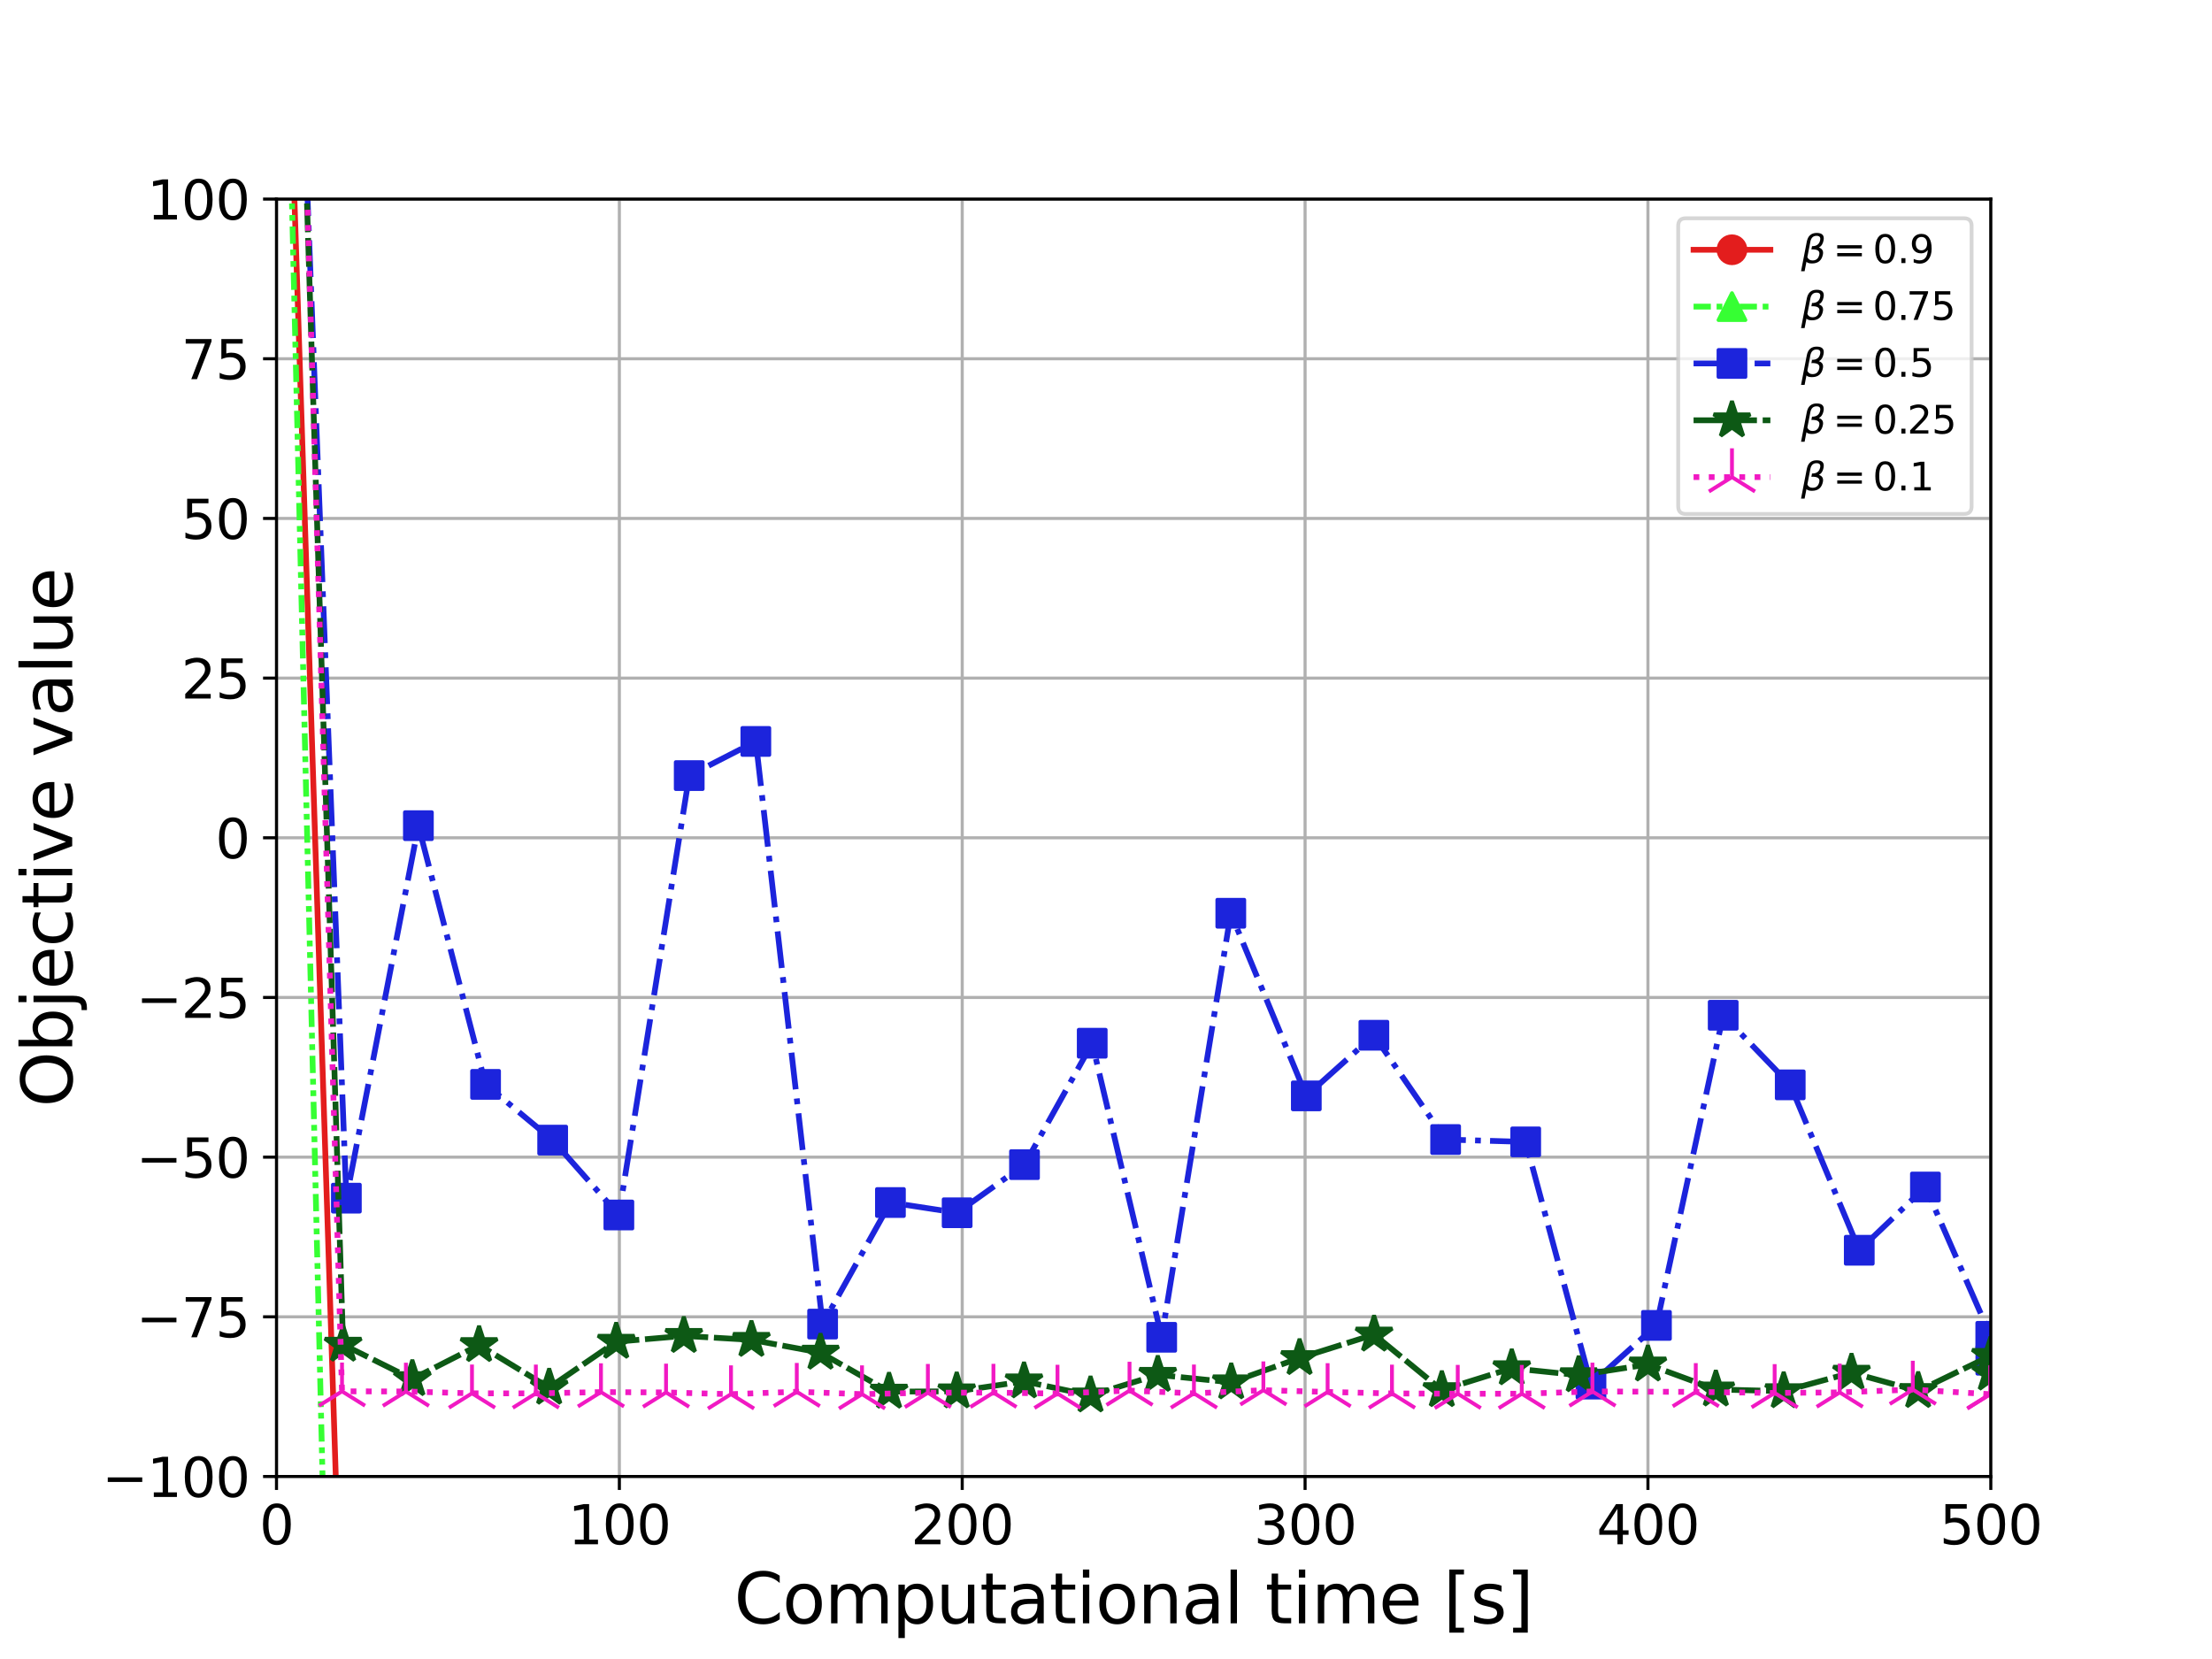 <?xml version="1.0" encoding="utf-8" standalone="no"?>
<!DOCTYPE svg PUBLIC "-//W3C//DTD SVG 1.1//EN"
  "http://www.w3.org/Graphics/SVG/1.1/DTD/svg11.dtd">
<svg xmlns:xlink="http://www.w3.org/1999/xlink" width="576pt" height="432pt" viewBox="0 0 576 432" xmlns="http://www.w3.org/2000/svg" version="1.1">
 <defs>
  <style type="text/css">*{stroke-linejoin: round; stroke-linecap: butt}</style>
 </defs>
 <g id="figure_1">
  <g id="patch_1">
   <path d="M 0 432 
L 576 432 
L 576 0 
L 0 0 
z
" style="fill: #ffffff"/>
  </g>
  <g id="axes_1">
   <g id="patch_2">
    <path d="M 72 384.48 
L 518.4 384.48 
L 518.4 51.84 
L 72 51.84 
z
" style="fill: #ffffff"/>
   </g>
   <g id="matplotlib.axis_1">
    <g id="xtick_1">
     <g id="line2d_1">
      <path d="M 72 384.48 
L 72 51.84 
" clip-path="url(#p72c364696b)" style="fill: none; stroke: #b0b0b0; stroke-width: 0.8; stroke-linecap: square"/>
     </g>
     <g id="line2d_2">
      <defs>
       <path id="m8494fc7101" d="M 0 0 
L 0 3.5 
" style="stroke: #000000; stroke-width: 0.8"/>
      </defs>
      <g>
       <use xlink:href="#m8494fc7101" x="72" y="384.48" style="stroke: #000000; stroke-width: 0.8"/>
      </g>
     </g>
     <g id="text_1">
      <!-- 0 -->
      <g transform="translate(67.546 402.118) scale(0.14 -0.14)">
       <defs>
        <path id="DejaVuSans-30" d="M 2034 4250 
Q 1547 4250 1301 3770 
Q 1056 3291 1056 2328 
Q 1056 1369 1301 889 
Q 1547 409 2034 409 
Q 2525 409 2770 889 
Q 3016 1369 3016 2328 
Q 3016 3291 2770 3770 
Q 2525 4250 2034 4250 
z
M 2034 4750 
Q 2819 4750 3233 4129 
Q 3647 3509 3647 2328 
Q 3647 1150 3233 529 
Q 2819 -91 2034 -91 
Q 1250 -91 836 529 
Q 422 1150 422 2328 
Q 422 3509 836 4129 
Q 1250 4750 2034 4750 
z
" transform="scale(0.016)"/>
       </defs>
       <use xlink:href="#DejaVuSans-30"/>
      </g>
     </g>
    </g>
    <g id="xtick_2">
     <g id="line2d_3">
      <path d="M 161.28 384.48 
L 161.28 51.84 
" clip-path="url(#p72c364696b)" style="fill: none; stroke: #b0b0b0; stroke-width: 0.8; stroke-linecap: square"/>
     </g>
     <g id="line2d_4">
      <g>
       <use xlink:href="#m8494fc7101" x="161.28" y="384.48" style="stroke: #000000; stroke-width: 0.8"/>
      </g>
     </g>
     <g id="text_2">
      <!-- 100 -->
      <g transform="translate(147.919 402.118) scale(0.14 -0.14)">
       <defs>
        <path id="DejaVuSans-31" d="M 794 531 
L 1825 531 
L 1825 4091 
L 703 3866 
L 703 4441 
L 1819 4666 
L 2450 4666 
L 2450 531 
L 3481 531 
L 3481 0 
L 794 0 
L 794 531 
z
" transform="scale(0.016)"/>
       </defs>
       <use xlink:href="#DejaVuSans-31"/>
       <use xlink:href="#DejaVuSans-30" x="63.623"/>
       <use xlink:href="#DejaVuSans-30" x="127.246"/>
      </g>
     </g>
    </g>
    <g id="xtick_3">
     <g id="line2d_5">
      <path d="M 250.56 384.48 
L 250.56 51.84 
" clip-path="url(#p72c364696b)" style="fill: none; stroke: #b0b0b0; stroke-width: 0.8; stroke-linecap: square"/>
     </g>
     <g id="line2d_6">
      <g>
       <use xlink:href="#m8494fc7101" x="250.56" y="384.48" style="stroke: #000000; stroke-width: 0.8"/>
      </g>
     </g>
     <g id="text_3">
      <!-- 200 -->
      <g transform="translate(237.199 402.118) scale(0.14 -0.14)">
       <defs>
        <path id="DejaVuSans-32" d="M 1228 531 
L 3431 531 
L 3431 0 
L 469 0 
L 469 531 
Q 828 903 1448 1529 
Q 2069 2156 2228 2338 
Q 2531 2678 2651 2914 
Q 2772 3150 2772 3378 
Q 2772 3750 2511 3984 
Q 2250 4219 1831 4219 
Q 1534 4219 1204 4116 
Q 875 4013 500 3803 
L 500 4441 
Q 881 4594 1212 4672 
Q 1544 4750 1819 4750 
Q 2544 4750 2975 4387 
Q 3406 4025 3406 3419 
Q 3406 3131 3298 2873 
Q 3191 2616 2906 2266 
Q 2828 2175 2409 1742 
Q 1991 1309 1228 531 
z
" transform="scale(0.016)"/>
       </defs>
       <use xlink:href="#DejaVuSans-32"/>
       <use xlink:href="#DejaVuSans-30" x="63.623"/>
       <use xlink:href="#DejaVuSans-30" x="127.246"/>
      </g>
     </g>
    </g>
    <g id="xtick_4">
     <g id="line2d_7">
      <path d="M 339.84 384.48 
L 339.84 51.84 
" clip-path="url(#p72c364696b)" style="fill: none; stroke: #b0b0b0; stroke-width: 0.8; stroke-linecap: square"/>
     </g>
     <g id="line2d_8">
      <g>
       <use xlink:href="#m8494fc7101" x="339.84" y="384.48" style="stroke: #000000; stroke-width: 0.8"/>
      </g>
     </g>
     <g id="text_4">
      <!-- 300 -->
      <g transform="translate(326.479 402.118) scale(0.14 -0.14)">
       <defs>
        <path id="DejaVuSans-33" d="M 2597 2516 
Q 3050 2419 3304 2112 
Q 3559 1806 3559 1356 
Q 3559 666 3084 287 
Q 2609 -91 1734 -91 
Q 1441 -91 1130 -33 
Q 819 25 488 141 
L 488 750 
Q 750 597 1062 519 
Q 1375 441 1716 441 
Q 2309 441 2620 675 
Q 2931 909 2931 1356 
Q 2931 1769 2642 2001 
Q 2353 2234 1838 2234 
L 1294 2234 
L 1294 2753 
L 1863 2753 
Q 2328 2753 2575 2939 
Q 2822 3125 2822 3475 
Q 2822 3834 2567 4026 
Q 2313 4219 1838 4219 
Q 1578 4219 1281 4162 
Q 984 4106 628 3988 
L 628 4550 
Q 988 4650 1302 4700 
Q 1616 4750 1894 4750 
Q 2613 4750 3031 4423 
Q 3450 4097 3450 3541 
Q 3450 3153 3228 2886 
Q 3006 2619 2597 2516 
z
" transform="scale(0.016)"/>
       </defs>
       <use xlink:href="#DejaVuSans-33"/>
       <use xlink:href="#DejaVuSans-30" x="63.623"/>
       <use xlink:href="#DejaVuSans-30" x="127.246"/>
      </g>
     </g>
    </g>
    <g id="xtick_5">
     <g id="line2d_9">
      <path d="M 429.12 384.48 
L 429.12 51.84 
" clip-path="url(#p72c364696b)" style="fill: none; stroke: #b0b0b0; stroke-width: 0.8; stroke-linecap: square"/>
     </g>
     <g id="line2d_10">
      <g>
       <use xlink:href="#m8494fc7101" x="429.12" y="384.48" style="stroke: #000000; stroke-width: 0.8"/>
      </g>
     </g>
     <g id="text_5">
      <!-- 400 -->
      <g transform="translate(415.759 402.118) scale(0.14 -0.14)">
       <defs>
        <path id="DejaVuSans-34" d="M 2419 4116 
L 825 1625 
L 2419 1625 
L 2419 4116 
z
M 2253 4666 
L 3047 4666 
L 3047 1625 
L 3713 1625 
L 3713 1100 
L 3047 1100 
L 3047 0 
L 2419 0 
L 2419 1100 
L 313 1100 
L 313 1709 
L 2253 4666 
z
" transform="scale(0.016)"/>
       </defs>
       <use xlink:href="#DejaVuSans-34"/>
       <use xlink:href="#DejaVuSans-30" x="63.623"/>
       <use xlink:href="#DejaVuSans-30" x="127.246"/>
      </g>
     </g>
    </g>
    <g id="xtick_6">
     <g id="line2d_11">
      <path d="M 518.4 384.48 
L 518.4 51.84 
" clip-path="url(#p72c364696b)" style="fill: none; stroke: #b0b0b0; stroke-width: 0.8; stroke-linecap: square"/>
     </g>
     <g id="line2d_12">
      <g>
       <use xlink:href="#m8494fc7101" x="518.4" y="384.48" style="stroke: #000000; stroke-width: 0.8"/>
      </g>
     </g>
     <g id="text_6">
      <!-- 500 -->
      <g transform="translate(505.039 402.118) scale(0.14 -0.14)">
       <defs>
        <path id="DejaVuSans-35" d="M 691 4666 
L 3169 4666 
L 3169 4134 
L 1269 4134 
L 1269 2991 
Q 1406 3038 1543 3061 
Q 1681 3084 1819 3084 
Q 2600 3084 3056 2656 
Q 3513 2228 3513 1497 
Q 3513 744 3044 326 
Q 2575 -91 1722 -91 
Q 1428 -91 1123 -41 
Q 819 9 494 109 
L 494 744 
Q 775 591 1075 516 
Q 1375 441 1709 441 
Q 2250 441 2565 725 
Q 2881 1009 2881 1497 
Q 2881 1984 2565 2268 
Q 2250 2553 1709 2553 
Q 1456 2553 1204 2497 
Q 953 2441 691 2322 
L 691 4666 
z
" transform="scale(0.016)"/>
       </defs>
       <use xlink:href="#DejaVuSans-35"/>
       <use xlink:href="#DejaVuSans-30" x="63.623"/>
       <use xlink:href="#DejaVuSans-30" x="127.246"/>
      </g>
     </g>
    </g>
    <g id="text_7">
     <!-- Computational time [s] -->
     <g transform="translate(191.161 422.707) scale(0.18 -0.18)">
      <defs>
       <path id="DejaVuSans-43" d="M 4122 4306 
L 4122 3641 
Q 3803 3938 3442 4084 
Q 3081 4231 2675 4231 
Q 1875 4231 1450 3742 
Q 1025 3253 1025 2328 
Q 1025 1406 1450 917 
Q 1875 428 2675 428 
Q 3081 428 3442 575 
Q 3803 722 4122 1019 
L 4122 359 
Q 3791 134 3420 21 
Q 3050 -91 2638 -91 
Q 1578 -91 968 557 
Q 359 1206 359 2328 
Q 359 3453 968 4101 
Q 1578 4750 2638 4750 
Q 3056 4750 3426 4639 
Q 3797 4528 4122 4306 
z
" transform="scale(0.016)"/>
       <path id="DejaVuSans-6f" d="M 1959 3097 
Q 1497 3097 1228 2736 
Q 959 2375 959 1747 
Q 959 1119 1226 758 
Q 1494 397 1959 397 
Q 2419 397 2687 759 
Q 2956 1122 2956 1747 
Q 2956 2369 2687 2733 
Q 2419 3097 1959 3097 
z
M 1959 3584 
Q 2709 3584 3137 3096 
Q 3566 2609 3566 1747 
Q 3566 888 3137 398 
Q 2709 -91 1959 -91 
Q 1206 -91 779 398 
Q 353 888 353 1747 
Q 353 2609 779 3096 
Q 1206 3584 1959 3584 
z
" transform="scale(0.016)"/>
       <path id="DejaVuSans-6d" d="M 3328 2828 
Q 3544 3216 3844 3400 
Q 4144 3584 4550 3584 
Q 5097 3584 5394 3201 
Q 5691 2819 5691 2113 
L 5691 0 
L 5113 0 
L 5113 2094 
Q 5113 2597 4934 2840 
Q 4756 3084 4391 3084 
Q 3944 3084 3684 2787 
Q 3425 2491 3425 1978 
L 3425 0 
L 2847 0 
L 2847 2094 
Q 2847 2600 2669 2842 
Q 2491 3084 2119 3084 
Q 1678 3084 1418 2786 
Q 1159 2488 1159 1978 
L 1159 0 
L 581 0 
L 581 3500 
L 1159 3500 
L 1159 2956 
Q 1356 3278 1631 3431 
Q 1906 3584 2284 3584 
Q 2666 3584 2933 3390 
Q 3200 3197 3328 2828 
z
" transform="scale(0.016)"/>
       <path id="DejaVuSans-70" d="M 1159 525 
L 1159 -1331 
L 581 -1331 
L 581 3500 
L 1159 3500 
L 1159 2969 
Q 1341 3281 1617 3432 
Q 1894 3584 2278 3584 
Q 2916 3584 3314 3078 
Q 3713 2572 3713 1747 
Q 3713 922 3314 415 
Q 2916 -91 2278 -91 
Q 1894 -91 1617 61 
Q 1341 213 1159 525 
z
M 3116 1747 
Q 3116 2381 2855 2742 
Q 2594 3103 2138 3103 
Q 1681 3103 1420 2742 
Q 1159 2381 1159 1747 
Q 1159 1113 1420 752 
Q 1681 391 2138 391 
Q 2594 391 2855 752 
Q 3116 1113 3116 1747 
z
" transform="scale(0.016)"/>
       <path id="DejaVuSans-75" d="M 544 1381 
L 544 3500 
L 1119 3500 
L 1119 1403 
Q 1119 906 1312 657 
Q 1506 409 1894 409 
Q 2359 409 2629 706 
Q 2900 1003 2900 1516 
L 2900 3500 
L 3475 3500 
L 3475 0 
L 2900 0 
L 2900 538 
Q 2691 219 2414 64 
Q 2138 -91 1772 -91 
Q 1169 -91 856 284 
Q 544 659 544 1381 
z
M 1991 3584 
L 1991 3584 
z
" transform="scale(0.016)"/>
       <path id="DejaVuSans-74" d="M 1172 4494 
L 1172 3500 
L 2356 3500 
L 2356 3053 
L 1172 3053 
L 1172 1153 
Q 1172 725 1289 603 
Q 1406 481 1766 481 
L 2356 481 
L 2356 0 
L 1766 0 
Q 1100 0 847 248 
Q 594 497 594 1153 
L 594 3053 
L 172 3053 
L 172 3500 
L 594 3500 
L 594 4494 
L 1172 4494 
z
" transform="scale(0.016)"/>
       <path id="DejaVuSans-61" d="M 2194 1759 
Q 1497 1759 1228 1600 
Q 959 1441 959 1056 
Q 959 750 1161 570 
Q 1363 391 1709 391 
Q 2188 391 2477 730 
Q 2766 1069 2766 1631 
L 2766 1759 
L 2194 1759 
z
M 3341 1997 
L 3341 0 
L 2766 0 
L 2766 531 
Q 2569 213 2275 61 
Q 1981 -91 1556 -91 
Q 1019 -91 701 211 
Q 384 513 384 1019 
Q 384 1609 779 1909 
Q 1175 2209 1959 2209 
L 2766 2209 
L 2766 2266 
Q 2766 2663 2505 2880 
Q 2244 3097 1772 3097 
Q 1472 3097 1187 3025 
Q 903 2953 641 2809 
L 641 3341 
Q 956 3463 1253 3523 
Q 1550 3584 1831 3584 
Q 2591 3584 2966 3190 
Q 3341 2797 3341 1997 
z
" transform="scale(0.016)"/>
       <path id="DejaVuSans-69" d="M 603 3500 
L 1178 3500 
L 1178 0 
L 603 0 
L 603 3500 
z
M 603 4863 
L 1178 4863 
L 1178 4134 
L 603 4134 
L 603 4863 
z
" transform="scale(0.016)"/>
       <path id="DejaVuSans-6e" d="M 3513 2113 
L 3513 0 
L 2938 0 
L 2938 2094 
Q 2938 2591 2744 2837 
Q 2550 3084 2163 3084 
Q 1697 3084 1428 2787 
Q 1159 2491 1159 1978 
L 1159 0 
L 581 0 
L 581 3500 
L 1159 3500 
L 1159 2956 
Q 1366 3272 1645 3428 
Q 1925 3584 2291 3584 
Q 2894 3584 3203 3211 
Q 3513 2838 3513 2113 
z
" transform="scale(0.016)"/>
       <path id="DejaVuSans-6c" d="M 603 4863 
L 1178 4863 
L 1178 0 
L 603 0 
L 603 4863 
z
" transform="scale(0.016)"/>
       <path id="DejaVuSans-20" transform="scale(0.016)"/>
       <path id="DejaVuSans-65" d="M 3597 1894 
L 3597 1613 
L 953 1613 
Q 991 1019 1311 708 
Q 1631 397 2203 397 
Q 2534 397 2845 478 
Q 3156 559 3463 722 
L 3463 178 
Q 3153 47 2828 -22 
Q 2503 -91 2169 -91 
Q 1331 -91 842 396 
Q 353 884 353 1716 
Q 353 2575 817 3079 
Q 1281 3584 2069 3584 
Q 2775 3584 3186 3129 
Q 3597 2675 3597 1894 
z
M 3022 2063 
Q 3016 2534 2758 2815 
Q 2500 3097 2075 3097 
Q 1594 3097 1305 2825 
Q 1016 2553 972 2059 
L 3022 2063 
z
" transform="scale(0.016)"/>
       <path id="DejaVuSans-5b" d="M 550 4863 
L 1875 4863 
L 1875 4416 
L 1125 4416 
L 1125 -397 
L 1875 -397 
L 1875 -844 
L 550 -844 
L 550 4863 
z
" transform="scale(0.016)"/>
       <path id="DejaVuSans-73" d="M 2834 3397 
L 2834 2853 
Q 2591 2978 2328 3040 
Q 2066 3103 1784 3103 
Q 1356 3103 1142 2972 
Q 928 2841 928 2578 
Q 928 2378 1081 2264 
Q 1234 2150 1697 2047 
L 1894 2003 
Q 2506 1872 2764 1633 
Q 3022 1394 3022 966 
Q 3022 478 2636 193 
Q 2250 -91 1575 -91 
Q 1294 -91 989 -36 
Q 684 19 347 128 
L 347 722 
Q 666 556 975 473 
Q 1284 391 1588 391 
Q 1994 391 2212 530 
Q 2431 669 2431 922 
Q 2431 1156 2273 1281 
Q 2116 1406 1581 1522 
L 1381 1569 
Q 847 1681 609 1914 
Q 372 2147 372 2553 
Q 372 3047 722 3315 
Q 1072 3584 1716 3584 
Q 2034 3584 2315 3537 
Q 2597 3491 2834 3397 
z
" transform="scale(0.016)"/>
       <path id="DejaVuSans-5d" d="M 1947 4863 
L 1947 -844 
L 622 -844 
L 622 -397 
L 1369 -397 
L 1369 4416 
L 622 4416 
L 622 4863 
L 1947 4863 
z
" transform="scale(0.016)"/>
      </defs>
      <use xlink:href="#DejaVuSans-43"/>
      <use xlink:href="#DejaVuSans-6f" x="69.824"/>
      <use xlink:href="#DejaVuSans-6d" x="131.006"/>
      <use xlink:href="#DejaVuSans-70" x="228.418"/>
      <use xlink:href="#DejaVuSans-75" x="291.895"/>
      <use xlink:href="#DejaVuSans-74" x="355.273"/>
      <use xlink:href="#DejaVuSans-61" x="394.482"/>
      <use xlink:href="#DejaVuSans-74" x="455.762"/>
      <use xlink:href="#DejaVuSans-69" x="494.971"/>
      <use xlink:href="#DejaVuSans-6f" x="522.754"/>
      <use xlink:href="#DejaVuSans-6e" x="583.936"/>
      <use xlink:href="#DejaVuSans-61" x="647.314"/>
      <use xlink:href="#DejaVuSans-6c" x="708.594"/>
      <use xlink:href="#DejaVuSans-20" x="736.377"/>
      <use xlink:href="#DejaVuSans-74" x="768.164"/>
      <use xlink:href="#DejaVuSans-69" x="807.373"/>
      <use xlink:href="#DejaVuSans-6d" x="835.156"/>
      <use xlink:href="#DejaVuSans-65" x="932.568"/>
      <use xlink:href="#DejaVuSans-20" x="994.092"/>
      <use xlink:href="#DejaVuSans-5b" x="1025.879"/>
      <use xlink:href="#DejaVuSans-73" x="1064.893"/>
      <use xlink:href="#DejaVuSans-5d" x="1116.992"/>
     </g>
    </g>
   </g>
   <g id="matplotlib.axis_2">
    <g id="ytick_1">
     <g id="line2d_13">
      <path d="M 72 384.48 
L 518.4 384.48 
" clip-path="url(#p72c364696b)" style="fill: none; stroke: #b0b0b0; stroke-width: 0.8; stroke-linecap: square"/>
     </g>
     <g id="line2d_14">
      <defs>
       <path id="m2f31466e9c" d="M 0 0 
L -3.5 0 
" style="stroke: #000000; stroke-width: 0.8"/>
      </defs>
      <g>
       <use xlink:href="#m2f31466e9c" x="72" y="384.48" style="stroke: #000000; stroke-width: 0.8"/>
      </g>
     </g>
     <g id="text_8">
      <!-- −100 -->
      <g transform="translate(26.546 389.799) scale(0.14 -0.14)">
       <defs>
        <path id="DejaVuSans-2212" d="M 678 2272 
L 4684 2272 
L 4684 1741 
L 678 1741 
L 678 2272 
z
" transform="scale(0.016)"/>
       </defs>
       <use xlink:href="#DejaVuSans-2212"/>
       <use xlink:href="#DejaVuSans-31" x="83.789"/>
       <use xlink:href="#DejaVuSans-30" x="147.412"/>
       <use xlink:href="#DejaVuSans-30" x="211.035"/>
      </g>
     </g>
    </g>
    <g id="ytick_2">
     <g id="line2d_15">
      <path d="M 72 342.9 
L 518.4 342.9 
" clip-path="url(#p72c364696b)" style="fill: none; stroke: #b0b0b0; stroke-width: 0.8; stroke-linecap: square"/>
     </g>
     <g id="line2d_16">
      <g>
       <use xlink:href="#m2f31466e9c" x="72" y="342.9" style="stroke: #000000; stroke-width: 0.8"/>
      </g>
     </g>
     <g id="text_9">
      <!-- −75 -->
      <g transform="translate(35.453 348.219) scale(0.14 -0.14)">
       <defs>
        <path id="DejaVuSans-37" d="M 525 4666 
L 3525 4666 
L 3525 4397 
L 1831 0 
L 1172 0 
L 2766 4134 
L 525 4134 
L 525 4666 
z
" transform="scale(0.016)"/>
       </defs>
       <use xlink:href="#DejaVuSans-2212"/>
       <use xlink:href="#DejaVuSans-37" x="83.789"/>
       <use xlink:href="#DejaVuSans-35" x="147.412"/>
      </g>
     </g>
    </g>
    <g id="ytick_3">
     <g id="line2d_17">
      <path d="M 72 301.32 
L 518.4 301.32 
" clip-path="url(#p72c364696b)" style="fill: none; stroke: #b0b0b0; stroke-width: 0.8; stroke-linecap: square"/>
     </g>
     <g id="line2d_18">
      <g>
       <use xlink:href="#m2f31466e9c" x="72" y="301.32" style="stroke: #000000; stroke-width: 0.8"/>
      </g>
     </g>
     <g id="text_10">
      <!-- −50 -->
      <g transform="translate(35.453 306.639) scale(0.14 -0.14)">
       <use xlink:href="#DejaVuSans-2212"/>
       <use xlink:href="#DejaVuSans-35" x="83.789"/>
       <use xlink:href="#DejaVuSans-30" x="147.412"/>
      </g>
     </g>
    </g>
    <g id="ytick_4">
     <g id="line2d_19">
      <path d="M 72 259.74 
L 518.4 259.74 
" clip-path="url(#p72c364696b)" style="fill: none; stroke: #b0b0b0; stroke-width: 0.8; stroke-linecap: square"/>
     </g>
     <g id="line2d_20">
      <g>
       <use xlink:href="#m2f31466e9c" x="72" y="259.74" style="stroke: #000000; stroke-width: 0.8"/>
      </g>
     </g>
     <g id="text_11">
      <!-- −25 -->
      <g transform="translate(35.453 265.059) scale(0.14 -0.14)">
       <use xlink:href="#DejaVuSans-2212"/>
       <use xlink:href="#DejaVuSans-32" x="83.789"/>
       <use xlink:href="#DejaVuSans-35" x="147.412"/>
      </g>
     </g>
    </g>
    <g id="ytick_5">
     <g id="line2d_21">
      <path d="M 72 218.16 
L 518.4 218.16 
" clip-path="url(#p72c364696b)" style="fill: none; stroke: #b0b0b0; stroke-width: 0.8; stroke-linecap: square"/>
     </g>
     <g id="line2d_22">
      <g>
       <use xlink:href="#m2f31466e9c" x="72" y="218.16" style="stroke: #000000; stroke-width: 0.8"/>
      </g>
     </g>
     <g id="text_12">
      <!-- 0 -->
      <g transform="translate(56.093 223.479) scale(0.14 -0.14)">
       <use xlink:href="#DejaVuSans-30"/>
      </g>
     </g>
    </g>
    <g id="ytick_6">
     <g id="line2d_23">
      <path d="M 72 176.58 
L 518.4 176.58 
" clip-path="url(#p72c364696b)" style="fill: none; stroke: #b0b0b0; stroke-width: 0.8; stroke-linecap: square"/>
     </g>
     <g id="line2d_24">
      <g>
       <use xlink:href="#m2f31466e9c" x="72" y="176.58" style="stroke: #000000; stroke-width: 0.8"/>
      </g>
     </g>
     <g id="text_13">
      <!-- 25 -->
      <g transform="translate(47.185 181.899) scale(0.14 -0.14)">
       <use xlink:href="#DejaVuSans-32"/>
       <use xlink:href="#DejaVuSans-35" x="63.623"/>
      </g>
     </g>
    </g>
    <g id="ytick_7">
     <g id="line2d_25">
      <path d="M 72 135 
L 518.4 135 
" clip-path="url(#p72c364696b)" style="fill: none; stroke: #b0b0b0; stroke-width: 0.8; stroke-linecap: square"/>
     </g>
     <g id="line2d_26">
      <g>
       <use xlink:href="#m2f31466e9c" x="72" y="135" style="stroke: #000000; stroke-width: 0.8"/>
      </g>
     </g>
     <g id="text_14">
      <!-- 50 -->
      <g transform="translate(47.185 140.319) scale(0.14 -0.14)">
       <use xlink:href="#DejaVuSans-35"/>
       <use xlink:href="#DejaVuSans-30" x="63.623"/>
      </g>
     </g>
    </g>
    <g id="ytick_8">
     <g id="line2d_27">
      <path d="M 72 93.42 
L 518.4 93.42 
" clip-path="url(#p72c364696b)" style="fill: none; stroke: #b0b0b0; stroke-width: 0.8; stroke-linecap: square"/>
     </g>
     <g id="line2d_28">
      <g>
       <use xlink:href="#m2f31466e9c" x="72" y="93.42" style="stroke: #000000; stroke-width: 0.8"/>
      </g>
     </g>
     <g id="text_15">
      <!-- 75 -->
      <g transform="translate(47.185 98.739) scale(0.14 -0.14)">
       <use xlink:href="#DejaVuSans-37"/>
       <use xlink:href="#DejaVuSans-35" x="63.623"/>
      </g>
     </g>
    </g>
    <g id="ytick_9">
     <g id="line2d_29">
      <path d="M 72 51.84 
L 518.4 51.84 
" clip-path="url(#p72c364696b)" style="fill: none; stroke: #b0b0b0; stroke-width: 0.8; stroke-linecap: square"/>
     </g>
     <g id="line2d_30">
      <g>
       <use xlink:href="#m2f31466e9c" x="72" y="51.84" style="stroke: #000000; stroke-width: 0.8"/>
      </g>
     </g>
     <g id="text_16">
      <!-- 100 -->
      <g transform="translate(38.278 57.159) scale(0.14 -0.14)">
       <use xlink:href="#DejaVuSans-31"/>
       <use xlink:href="#DejaVuSans-30" x="63.623"/>
       <use xlink:href="#DejaVuSans-30" x="127.246"/>
      </g>
     </g>
    </g>
    <g id="text_17">
     <!-- Objective value -->
     <g transform="translate(18.802 288.283) rotate(-90) scale(0.18 -0.18)">
      <defs>
       <path id="DejaVuSans-4f" d="M 2522 4238 
Q 1834 4238 1429 3725 
Q 1025 3213 1025 2328 
Q 1025 1447 1429 934 
Q 1834 422 2522 422 
Q 3209 422 3611 934 
Q 4013 1447 4013 2328 
Q 4013 3213 3611 3725 
Q 3209 4238 2522 4238 
z
M 2522 4750 
Q 3503 4750 4090 4092 
Q 4678 3434 4678 2328 
Q 4678 1225 4090 567 
Q 3503 -91 2522 -91 
Q 1538 -91 948 565 
Q 359 1222 359 2328 
Q 359 3434 948 4092 
Q 1538 4750 2522 4750 
z
" transform="scale(0.016)"/>
       <path id="DejaVuSans-62" d="M 3116 1747 
Q 3116 2381 2855 2742 
Q 2594 3103 2138 3103 
Q 1681 3103 1420 2742 
Q 1159 2381 1159 1747 
Q 1159 1113 1420 752 
Q 1681 391 2138 391 
Q 2594 391 2855 752 
Q 3116 1113 3116 1747 
z
M 1159 2969 
Q 1341 3281 1617 3432 
Q 1894 3584 2278 3584 
Q 2916 3584 3314 3078 
Q 3713 2572 3713 1747 
Q 3713 922 3314 415 
Q 2916 -91 2278 -91 
Q 1894 -91 1617 61 
Q 1341 213 1159 525 
L 1159 0 
L 581 0 
L 581 4863 
L 1159 4863 
L 1159 2969 
z
" transform="scale(0.016)"/>
       <path id="DejaVuSans-6a" d="M 603 3500 
L 1178 3500 
L 1178 -63 
Q 1178 -731 923 -1031 
Q 669 -1331 103 -1331 
L -116 -1331 
L -116 -844 
L 38 -844 
Q 366 -844 484 -692 
Q 603 -541 603 -63 
L 603 3500 
z
M 603 4863 
L 1178 4863 
L 1178 4134 
L 603 4134 
L 603 4863 
z
" transform="scale(0.016)"/>
       <path id="DejaVuSans-63" d="M 3122 3366 
L 3122 2828 
Q 2878 2963 2633 3030 
Q 2388 3097 2138 3097 
Q 1578 3097 1268 2742 
Q 959 2388 959 1747 
Q 959 1106 1268 751 
Q 1578 397 2138 397 
Q 2388 397 2633 464 
Q 2878 531 3122 666 
L 3122 134 
Q 2881 22 2623 -34 
Q 2366 -91 2075 -91 
Q 1284 -91 818 406 
Q 353 903 353 1747 
Q 353 2603 823 3093 
Q 1294 3584 2113 3584 
Q 2378 3584 2631 3529 
Q 2884 3475 3122 3366 
z
" transform="scale(0.016)"/>
       <path id="DejaVuSans-76" d="M 191 3500 
L 800 3500 
L 1894 563 
L 2988 3500 
L 3597 3500 
L 2284 0 
L 1503 0 
L 191 3500 
z
" transform="scale(0.016)"/>
      </defs>
      <use xlink:href="#DejaVuSans-4f"/>
      <use xlink:href="#DejaVuSans-62" x="78.711"/>
      <use xlink:href="#DejaVuSans-6a" x="142.188"/>
      <use xlink:href="#DejaVuSans-65" x="169.971"/>
      <use xlink:href="#DejaVuSans-63" x="231.494"/>
      <use xlink:href="#DejaVuSans-74" x="286.475"/>
      <use xlink:href="#DejaVuSans-69" x="325.684"/>
      <use xlink:href="#DejaVuSans-76" x="353.467"/>
      <use xlink:href="#DejaVuSans-65" x="412.646"/>
      <use xlink:href="#DejaVuSans-20" x="474.17"/>
      <use xlink:href="#DejaVuSans-76" x="505.957"/>
      <use xlink:href="#DejaVuSans-61" x="565.137"/>
      <use xlink:href="#DejaVuSans-6c" x="626.416"/>
      <use xlink:href="#DejaVuSans-75" x="654.199"/>
      <use xlink:href="#DejaVuSans-65" x="717.578"/>
     </g>
    </g>
   </g>
   <g id="line2d_31">
    <path d="M 74.957 -1 
L 89.009 433 
" clip-path="url(#p72c364696b)" style="fill: none; stroke: #e31d1d; stroke-width: 1.5; stroke-linecap: square"/>
    <defs>
     <path id="mdf4db8661f" d="M 0 3.5 
C 0.928 3.5 1.819 3.131 2.475 2.475 
C 3.131 1.819 3.5 0.928 3.5 0 
C 3.5 -0.928 3.131 -1.819 2.475 -2.475 
C 1.819 -3.131 0.928 -3.5 0 -3.5 
C -0.928 -3.5 -1.819 -3.131 -2.475 -2.475 
C -3.131 -1.819 -3.5 -0.928 -3.5 0 
C -3.5 0.928 -3.131 1.819 -2.475 2.475 
C -1.819 3.131 -0.928 3.5 0 3.5 
z
" style="stroke: #e31d1d"/>
    </defs>
    <g clip-path="url(#p72c364696b)">
     <use xlink:href="#mdf4db8661f" x="74.957" y="-1" style="fill: #e31d1d; stroke: #e31d1d"/>
     <use xlink:href="#mdf4db8661f" x="95.404" y="630.49" style="fill: #e31d1d; stroke: #e31d1d"/>
     <use xlink:href="#mdf4db8661f" x="112.653" y="630.715" style="fill: #e31d1d; stroke: #e31d1d"/>
     <use xlink:href="#mdf4db8661f" x="130.878" y="630.632" style="fill: #e31d1d; stroke: #e31d1d"/>
     <use xlink:href="#mdf4db8661f" x="149.251" y="630.632" style="fill: #e31d1d; stroke: #e31d1d"/>
     <use xlink:href="#mdf4db8661f" x="168.81" y="630.666" style="fill: #e31d1d; stroke: #e31d1d"/>
     <use xlink:href="#mdf4db8661f" x="185.782" y="630.652" style="fill: #e31d1d; stroke: #e31d1d"/>
     <use xlink:href="#mdf4db8661f" x="202.785" y="630.673" style="fill: #e31d1d; stroke: #e31d1d"/>
     <use xlink:href="#mdf4db8661f" x="220.157" y="630.665" style="fill: #e31d1d; stroke: #e31d1d"/>
     <use xlink:href="#mdf4db8661f" x="237.574" y="630.68" style="fill: #e31d1d; stroke: #e31d1d"/>
     <use xlink:href="#mdf4db8661f" x="255.155" y="630.6" style="fill: #e31d1d; stroke: #e31d1d"/>
     <use xlink:href="#mdf4db8661f" x="272.591" y="630.609" style="fill: #e31d1d; stroke: #e31d1d"/>
     <use xlink:href="#mdf4db8661f" x="292.863" y="630.631" style="fill: #e31d1d; stroke: #e31d1d"/>
     <use xlink:href="#mdf4db8661f" x="310.324" y="630.583" style="fill: #e31d1d; stroke: #e31d1d"/>
     <use xlink:href="#mdf4db8661f" x="327.302" y="630.631" style="fill: #e31d1d; stroke: #e31d1d"/>
     <use xlink:href="#mdf4db8661f" x="344.566" y="630.674" style="fill: #e31d1d; stroke: #e31d1d"/>
     <use xlink:href="#mdf4db8661f" x="361.633" y="630.671" style="fill: #e31d1d; stroke: #e31d1d"/>
     <use xlink:href="#mdf4db8661f" x="379.716" y="630.596" style="fill: #e31d1d; stroke: #e31d1d"/>
     <use xlink:href="#mdf4db8661f" x="396.897" y="630.615" style="fill: #e31d1d; stroke: #e31d1d"/>
     <use xlink:href="#mdf4db8661f" x="414.187" y="630.672" style="fill: #e31d1d; stroke: #e31d1d"/>
     <use xlink:href="#mdf4db8661f" x="431.085" y="630.599" style="fill: #e31d1d; stroke: #e31d1d"/>
     <use xlink:href="#mdf4db8661f" x="448.66" y="630.603" style="fill: #e31d1d; stroke: #e31d1d"/>
     <use xlink:href="#mdf4db8661f" x="465.896" y="630.619" style="fill: #e31d1d; stroke: #e31d1d"/>
     <use xlink:href="#mdf4db8661f" x="483.993" y="630.591" style="fill: #e31d1d; stroke: #e31d1d"/>
     <use xlink:href="#mdf4db8661f" x="501.042" y="630.651" style="fill: #e31d1d; stroke: #e31d1d"/>
     <use xlink:href="#mdf4db8661f" x="518.259" y="630.653" style="fill: #e31d1d; stroke: #e31d1d"/>
     <use xlink:href="#mdf4db8661f" x="518.404" y="630.586" style="fill: #e31d1d; stroke: #e31d1d"/>
    </g>
   </g>
   <g id="line2d_32">
    <path d="M 74.737 -1 
L 85.15 433 
" clip-path="url(#p72c364696b)" style="fill: none; stroke-dasharray: 4.5,1.5,1.5,1.5,1.5,1.5; stroke-dashoffset: 0; stroke: #36ff33; stroke-width: 1.5"/>
    <defs>
     <path id="ma3d5b47f9f" d="M 0 -3.5 
L -3.5 3.5 
L 3.5 3.5 
z
" style="stroke: #36ff33; stroke-linejoin: miter"/>
    </defs>
    <g clip-path="url(#p72c364696b)">
     <use xlink:href="#ma3d5b47f9f" x="74.737" y="-1" style="fill: #36ff33; stroke: #36ff33; stroke-linejoin: miter"/>
     <use xlink:href="#ma3d5b47f9f" x="89.894" y="630.709" style="fill: #36ff33; stroke: #36ff33; stroke-linejoin: miter"/>
     <use xlink:href="#ma3d5b47f9f" x="107.478" y="630.632" style="fill: #36ff33; stroke: #36ff33; stroke-linejoin: miter"/>
     <use xlink:href="#ma3d5b47f9f" x="124.752" y="630.592" style="fill: #36ff33; stroke: #36ff33; stroke-linejoin: miter"/>
     <use xlink:href="#ma3d5b47f9f" x="142.176" y="630.624" style="fill: #36ff33; stroke: #36ff33; stroke-linejoin: miter"/>
     <use xlink:href="#ma3d5b47f9f" x="159.192" y="630.679" style="fill: #36ff33; stroke: #36ff33; stroke-linejoin: miter"/>
     <use xlink:href="#ma3d5b47f9f" x="176.252" y="630.649" style="fill: #36ff33; stroke: #36ff33; stroke-linejoin: miter"/>
     <use xlink:href="#ma3d5b47f9f" x="193.216" y="630.614" style="fill: #36ff33; stroke: #36ff33; stroke-linejoin: miter"/>
     <use xlink:href="#ma3d5b47f9f" x="210.754" y="630.626" style="fill: #36ff33; stroke: #36ff33; stroke-linejoin: miter"/>
     <use xlink:href="#ma3d5b47f9f" x="227.708" y="630.637" style="fill: #36ff33; stroke: #36ff33; stroke-linejoin: miter"/>
     <use xlink:href="#ma3d5b47f9f" x="245.324" y="630.647" style="fill: #36ff33; stroke: #36ff33; stroke-linejoin: miter"/>
     <use xlink:href="#ma3d5b47f9f" x="263.205" y="630.631" style="fill: #36ff33; stroke: #36ff33; stroke-linejoin: miter"/>
     <use xlink:href="#ma3d5b47f9f" x="283.186" y="630.671" style="fill: #36ff33; stroke: #36ff33; stroke-linejoin: miter"/>
     <use xlink:href="#ma3d5b47f9f" x="302.865" y="630.624" style="fill: #36ff33; stroke: #36ff33; stroke-linejoin: miter"/>
     <use xlink:href="#ma3d5b47f9f" x="323.686" y="630.632" style="fill: #36ff33; stroke: #36ff33; stroke-linejoin: miter"/>
     <use xlink:href="#ma3d5b47f9f" x="343.297" y="630.643" style="fill: #36ff33; stroke: #36ff33; stroke-linejoin: miter"/>
     <use xlink:href="#ma3d5b47f9f" x="362.184" y="630.658" style="fill: #36ff33; stroke: #36ff33; stroke-linejoin: miter"/>
     <use xlink:href="#ma3d5b47f9f" x="379.688" y="630.637" style="fill: #36ff33; stroke: #36ff33; stroke-linejoin: miter"/>
     <use xlink:href="#ma3d5b47f9f" x="396.837" y="630.667" style="fill: #36ff33; stroke: #36ff33; stroke-linejoin: miter"/>
     <use xlink:href="#ma3d5b47f9f" x="414.337" y="630.658" style="fill: #36ff33; stroke: #36ff33; stroke-linejoin: miter"/>
     <use xlink:href="#ma3d5b47f9f" x="431.339" y="630.658" style="fill: #36ff33; stroke: #36ff33; stroke-linejoin: miter"/>
     <use xlink:href="#ma3d5b47f9f" x="448.945" y="630.663" style="fill: #36ff33; stroke: #36ff33; stroke-linejoin: miter"/>
     <use xlink:href="#ma3d5b47f9f" x="466.055" y="630.628" style="fill: #36ff33; stroke: #36ff33; stroke-linejoin: miter"/>
     <use xlink:href="#ma3d5b47f9f" x="483.454" y="630.651" style="fill: #36ff33; stroke: #36ff33; stroke-linejoin: miter"/>
     <use xlink:href="#ma3d5b47f9f" x="501.245" y="630.652" style="fill: #36ff33; stroke: #36ff33; stroke-linejoin: miter"/>
     <use xlink:href="#ma3d5b47f9f" x="518.301" y="630.655" style="fill: #36ff33; stroke: #36ff33; stroke-linejoin: miter"/>
     <use xlink:href="#ma3d5b47f9f" x="518.401" y="630.648" style="fill: #36ff33; stroke: #36ff33; stroke-linejoin: miter"/>
    </g>
   </g>
   <g id="line2d_33">
    <path d="M 78.036 -1 
L 90.193 311.995 
L 108.948 215.008 
L 126.441 282.367 
L 143.913 296.884 
L 161.151 316.383 
L 179.472 201.962 
L 196.816 193.07 
L 214.206 344.785 
L 231.865 313.135 
L 249.24 315.801 
L 266.778 303.268 
L 284.411 271.653 
L 302.502 348.227 
L 320.495 237.804 
L 340.159 285.36 
L 357.757 269.577 
L 376.436 296.735 
L 397.289 297.345 
L 414.287 360.421 
L 431.338 345.126 
L 448.714 264.374 
L 466.171 282.497 
L 484.147 325.562 
L 501.377 309.093 
L 518.387 347.978 
L 518.407 354.189 
" clip-path="url(#p72c364696b)" style="fill: none; stroke-dasharray: 9.6,2.4,1.5,2.4; stroke-dashoffset: 0; stroke: #1c24dc; stroke-width: 1.5"/>
    <defs>
     <path id="m6dcecddd19" d="M -3.5 3.5 
L 3.5 3.5 
L 3.5 -3.5 
L -3.5 -3.5 
z
" style="stroke: #1c24dc; stroke-linejoin: miter"/>
    </defs>
    <g clip-path="url(#p72c364696b)">
     <use xlink:href="#m6dcecddd19" x="78.036" y="-1" style="fill: #1c24dc; stroke: #1c24dc; stroke-linejoin: miter"/>
     <use xlink:href="#m6dcecddd19" x="90.193" y="311.995" style="fill: #1c24dc; stroke: #1c24dc; stroke-linejoin: miter"/>
     <use xlink:href="#m6dcecddd19" x="108.948" y="215.008" style="fill: #1c24dc; stroke: #1c24dc; stroke-linejoin: miter"/>
     <use xlink:href="#m6dcecddd19" x="126.441" y="282.367" style="fill: #1c24dc; stroke: #1c24dc; stroke-linejoin: miter"/>
     <use xlink:href="#m6dcecddd19" x="143.913" y="296.884" style="fill: #1c24dc; stroke: #1c24dc; stroke-linejoin: miter"/>
     <use xlink:href="#m6dcecddd19" x="161.151" y="316.383" style="fill: #1c24dc; stroke: #1c24dc; stroke-linejoin: miter"/>
     <use xlink:href="#m6dcecddd19" x="179.472" y="201.962" style="fill: #1c24dc; stroke: #1c24dc; stroke-linejoin: miter"/>
     <use xlink:href="#m6dcecddd19" x="196.816" y="193.07" style="fill: #1c24dc; stroke: #1c24dc; stroke-linejoin: miter"/>
     <use xlink:href="#m6dcecddd19" x="214.206" y="344.785" style="fill: #1c24dc; stroke: #1c24dc; stroke-linejoin: miter"/>
     <use xlink:href="#m6dcecddd19" x="231.865" y="313.135" style="fill: #1c24dc; stroke: #1c24dc; stroke-linejoin: miter"/>
     <use xlink:href="#m6dcecddd19" x="249.24" y="315.801" style="fill: #1c24dc; stroke: #1c24dc; stroke-linejoin: miter"/>
     <use xlink:href="#m6dcecddd19" x="266.778" y="303.268" style="fill: #1c24dc; stroke: #1c24dc; stroke-linejoin: miter"/>
     <use xlink:href="#m6dcecddd19" x="284.411" y="271.653" style="fill: #1c24dc; stroke: #1c24dc; stroke-linejoin: miter"/>
     <use xlink:href="#m6dcecddd19" x="302.502" y="348.227" style="fill: #1c24dc; stroke: #1c24dc; stroke-linejoin: miter"/>
     <use xlink:href="#m6dcecddd19" x="320.495" y="237.804" style="fill: #1c24dc; stroke: #1c24dc; stroke-linejoin: miter"/>
     <use xlink:href="#m6dcecddd19" x="340.159" y="285.36" style="fill: #1c24dc; stroke: #1c24dc; stroke-linejoin: miter"/>
     <use xlink:href="#m6dcecddd19" x="357.757" y="269.577" style="fill: #1c24dc; stroke: #1c24dc; stroke-linejoin: miter"/>
     <use xlink:href="#m6dcecddd19" x="376.436" y="296.735" style="fill: #1c24dc; stroke: #1c24dc; stroke-linejoin: miter"/>
     <use xlink:href="#m6dcecddd19" x="397.289" y="297.345" style="fill: #1c24dc; stroke: #1c24dc; stroke-linejoin: miter"/>
     <use xlink:href="#m6dcecddd19" x="414.287" y="360.421" style="fill: #1c24dc; stroke: #1c24dc; stroke-linejoin: miter"/>
     <use xlink:href="#m6dcecddd19" x="431.338" y="345.126" style="fill: #1c24dc; stroke: #1c24dc; stroke-linejoin: miter"/>
     <use xlink:href="#m6dcecddd19" x="448.714" y="264.374" style="fill: #1c24dc; stroke: #1c24dc; stroke-linejoin: miter"/>
     <use xlink:href="#m6dcecddd19" x="466.171" y="282.497" style="fill: #1c24dc; stroke: #1c24dc; stroke-linejoin: miter"/>
     <use xlink:href="#m6dcecddd19" x="484.147" y="325.562" style="fill: #1c24dc; stroke: #1c24dc; stroke-linejoin: miter"/>
     <use xlink:href="#m6dcecddd19" x="501.377" y="309.093" style="fill: #1c24dc; stroke: #1c24dc; stroke-linejoin: miter"/>
     <use xlink:href="#m6dcecddd19" x="518.387" y="347.978" style="fill: #1c24dc; stroke: #1c24dc; stroke-linejoin: miter"/>
     <use xlink:href="#m6dcecddd19" x="518.407" y="354.189" style="fill: #1c24dc; stroke: #1c24dc; stroke-linejoin: miter"/>
    </g>
   </g>
   <g id="line2d_34">
    <path d="M 78.234 -1 
L 89.345 350.142 
L 107.371 359.102 
L 124.749 350.241 
L 143.003 361.343 
L 160.461 349.38 
L 178.065 347.865 
L 195.667 348.893 
L 213.651 352.224 
L 231.503 362.379 
L 249.127 362.298 
L 266.649 359.698 
L 283.97 363.357 
L 301.483 358 
L 320.607 359.952 
L 338.405 353.621 
L 357.805 347.513 
L 375.45 361.972 
L 393.659 356.283 
L 411.09 358.089 
L 429.108 355.302 
L 446.801 361.811 
L 464.465 362.256 
L 482.129 357.439 
L 499.483 362.201 
L 518.311 353.063 
L 518.405 357.653 
" clip-path="url(#p72c364696b)" style="fill: none; stroke-dasharray: 7.5,1.5; stroke-dashoffset: 0; stroke: #0d5915; stroke-width: 1.5"/>
    <defs>
     <path id="m992cc6e604" d="M 0 -5 
L -1.123 -1.545 
L -4.755 -1.545 
L -1.816 0.59 
L -2.939 4.045 
L -0 1.91 
L 2.939 4.045 
L 1.816 0.59 
L 4.755 -1.545 
L 1.123 -1.545 
z
" style="stroke: #0d5915; stroke-linejoin: bevel"/>
    </defs>
    <g clip-path="url(#p72c364696b)">
     <use xlink:href="#m992cc6e604" x="78.234" y="-1" style="fill: #0d5915; stroke: #0d5915; stroke-linejoin: bevel"/>
     <use xlink:href="#m992cc6e604" x="89.345" y="350.142" style="fill: #0d5915; stroke: #0d5915; stroke-linejoin: bevel"/>
     <use xlink:href="#m992cc6e604" x="107.371" y="359.102" style="fill: #0d5915; stroke: #0d5915; stroke-linejoin: bevel"/>
     <use xlink:href="#m992cc6e604" x="124.749" y="350.241" style="fill: #0d5915; stroke: #0d5915; stroke-linejoin: bevel"/>
     <use xlink:href="#m992cc6e604" x="143.003" y="361.343" style="fill: #0d5915; stroke: #0d5915; stroke-linejoin: bevel"/>
     <use xlink:href="#m992cc6e604" x="160.461" y="349.38" style="fill: #0d5915; stroke: #0d5915; stroke-linejoin: bevel"/>
     <use xlink:href="#m992cc6e604" x="178.065" y="347.865" style="fill: #0d5915; stroke: #0d5915; stroke-linejoin: bevel"/>
     <use xlink:href="#m992cc6e604" x="195.667" y="348.893" style="fill: #0d5915; stroke: #0d5915; stroke-linejoin: bevel"/>
     <use xlink:href="#m992cc6e604" x="213.651" y="352.224" style="fill: #0d5915; stroke: #0d5915; stroke-linejoin: bevel"/>
     <use xlink:href="#m992cc6e604" x="231.503" y="362.379" style="fill: #0d5915; stroke: #0d5915; stroke-linejoin: bevel"/>
     <use xlink:href="#m992cc6e604" x="249.127" y="362.298" style="fill: #0d5915; stroke: #0d5915; stroke-linejoin: bevel"/>
     <use xlink:href="#m992cc6e604" x="266.649" y="359.698" style="fill: #0d5915; stroke: #0d5915; stroke-linejoin: bevel"/>
     <use xlink:href="#m992cc6e604" x="283.97" y="363.357" style="fill: #0d5915; stroke: #0d5915; stroke-linejoin: bevel"/>
     <use xlink:href="#m992cc6e604" x="301.483" y="358" style="fill: #0d5915; stroke: #0d5915; stroke-linejoin: bevel"/>
     <use xlink:href="#m992cc6e604" x="320.607" y="359.952" style="fill: #0d5915; stroke: #0d5915; stroke-linejoin: bevel"/>
     <use xlink:href="#m992cc6e604" x="338.405" y="353.621" style="fill: #0d5915; stroke: #0d5915; stroke-linejoin: bevel"/>
     <use xlink:href="#m992cc6e604" x="357.805" y="347.513" style="fill: #0d5915; stroke: #0d5915; stroke-linejoin: bevel"/>
     <use xlink:href="#m992cc6e604" x="375.45" y="361.972" style="fill: #0d5915; stroke: #0d5915; stroke-linejoin: bevel"/>
     <use xlink:href="#m992cc6e604" x="393.659" y="356.283" style="fill: #0d5915; stroke: #0d5915; stroke-linejoin: bevel"/>
     <use xlink:href="#m992cc6e604" x="411.09" y="358.089" style="fill: #0d5915; stroke: #0d5915; stroke-linejoin: bevel"/>
     <use xlink:href="#m992cc6e604" x="429.108" y="355.302" style="fill: #0d5915; stroke: #0d5915; stroke-linejoin: bevel"/>
     <use xlink:href="#m992cc6e604" x="446.801" y="361.811" style="fill: #0d5915; stroke: #0d5915; stroke-linejoin: bevel"/>
     <use xlink:href="#m992cc6e604" x="464.465" y="362.256" style="fill: #0d5915; stroke: #0d5915; stroke-linejoin: bevel"/>
     <use xlink:href="#m992cc6e604" x="482.129" y="357.439" style="fill: #0d5915; stroke: #0d5915; stroke-linejoin: bevel"/>
     <use xlink:href="#m992cc6e604" x="499.483" y="362.201" style="fill: #0d5915; stroke: #0d5915; stroke-linejoin: bevel"/>
     <use xlink:href="#m992cc6e604" x="518.311" y="353.063" style="fill: #0d5915; stroke: #0d5915; stroke-linejoin: bevel"/>
     <use xlink:href="#m992cc6e604" x="518.405" y="357.653" style="fill: #0d5915; stroke: #0d5915; stroke-linejoin: bevel"/>
    </g>
   </g>
   <g id="line2d_35">
    <path d="M 78.472 -1 
L 89.059 362.299 
L 105.696 362.342 
L 122.902 362.817 
L 139.536 362.831 
L 156.491 362.5 
L 173.437 362.586 
L 190.35 363.037 
L 207.482 362.409 
L 224.462 363.032 
L 241.617 362.663 
L 258.689 362.632 
L 275.372 362.879 
L 294.123 362.102 
L 310.899 362.828 
L 328.98 362.004 
L 345.71 362.463 
L 362.463 362.853 
L 379.597 362.92 
L 396.268 362.93 
L 414.67 362.33 
L 441.576 362.451 
L 462.116 362.719 
L 479.062 362.582 
L 498.091 361.844 
L 518.25 363.045 
L 518.404 362.925 
" clip-path="url(#p72c364696b)" style="fill: none; stroke-dasharray: 1.5,2.475; stroke-dashoffset: 0; stroke: #f119c3; stroke-width: 1.5"/>
    <defs>
     <path id="mf4a0cabdff" d="M 0 0 
L 0 -7.5 
M 0 0 
L -6 3.75 
M 0 0 
L 6 3.75 
" style="stroke: #f119c3"/>
    </defs>
    <g clip-path="url(#p72c364696b)">
     <use xlink:href="#mf4a0cabdff" x="78.472" y="-1" style="fill: #f119c3; stroke: #f119c3"/>
     <use xlink:href="#mf4a0cabdff" x="89.059" y="362.299" style="fill: #f119c3; stroke: #f119c3"/>
     <use xlink:href="#mf4a0cabdff" x="105.696" y="362.342" style="fill: #f119c3; stroke: #f119c3"/>
     <use xlink:href="#mf4a0cabdff" x="122.902" y="362.817" style="fill: #f119c3; stroke: #f119c3"/>
     <use xlink:href="#mf4a0cabdff" x="139.536" y="362.831" style="fill: #f119c3; stroke: #f119c3"/>
     <use xlink:href="#mf4a0cabdff" x="156.491" y="362.5" style="fill: #f119c3; stroke: #f119c3"/>
     <use xlink:href="#mf4a0cabdff" x="173.437" y="362.586" style="fill: #f119c3; stroke: #f119c3"/>
     <use xlink:href="#mf4a0cabdff" x="190.35" y="363.037" style="fill: #f119c3; stroke: #f119c3"/>
     <use xlink:href="#mf4a0cabdff" x="207.482" y="362.409" style="fill: #f119c3; stroke: #f119c3"/>
     <use xlink:href="#mf4a0cabdff" x="224.462" y="363.032" style="fill: #f119c3; stroke: #f119c3"/>
     <use xlink:href="#mf4a0cabdff" x="241.617" y="362.663" style="fill: #f119c3; stroke: #f119c3"/>
     <use xlink:href="#mf4a0cabdff" x="258.689" y="362.632" style="fill: #f119c3; stroke: #f119c3"/>
     <use xlink:href="#mf4a0cabdff" x="275.372" y="362.879" style="fill: #f119c3; stroke: #f119c3"/>
     <use xlink:href="#mf4a0cabdff" x="294.123" y="362.102" style="fill: #f119c3; stroke: #f119c3"/>
     <use xlink:href="#mf4a0cabdff" x="310.899" y="362.828" style="fill: #f119c3; stroke: #f119c3"/>
     <use xlink:href="#mf4a0cabdff" x="328.98" y="362.004" style="fill: #f119c3; stroke: #f119c3"/>
     <use xlink:href="#mf4a0cabdff" x="345.71" y="362.463" style="fill: #f119c3; stroke: #f119c3"/>
     <use xlink:href="#mf4a0cabdff" x="362.463" y="362.853" style="fill: #f119c3; stroke: #f119c3"/>
     <use xlink:href="#mf4a0cabdff" x="379.597" y="362.92" style="fill: #f119c3; stroke: #f119c3"/>
     <use xlink:href="#mf4a0cabdff" x="396.268" y="362.93" style="fill: #f119c3; stroke: #f119c3"/>
     <use xlink:href="#mf4a0cabdff" x="414.67" y="362.33" style="fill: #f119c3; stroke: #f119c3"/>
     <use xlink:href="#mf4a0cabdff" x="441.576" y="362.451" style="fill: #f119c3; stroke: #f119c3"/>
     <use xlink:href="#mf4a0cabdff" x="462.116" y="362.719" style="fill: #f119c3; stroke: #f119c3"/>
     <use xlink:href="#mf4a0cabdff" x="479.062" y="362.582" style="fill: #f119c3; stroke: #f119c3"/>
     <use xlink:href="#mf4a0cabdff" x="498.091" y="361.844" style="fill: #f119c3; stroke: #f119c3"/>
     <use xlink:href="#mf4a0cabdff" x="518.25" y="363.045" style="fill: #f119c3; stroke: #f119c3"/>
     <use xlink:href="#mf4a0cabdff" x="518.404" y="362.925" style="fill: #f119c3; stroke: #f119c3"/>
    </g>
   </g>
   <g id="patch_3">
    <path d="M 72 384.48 
L 72 51.84 
" style="fill: none; stroke: #000000; stroke-width: 0.8; stroke-linejoin: miter; stroke-linecap: square"/>
   </g>
   <g id="patch_4">
    <path d="M 518.4 384.48 
L 518.4 51.84 
" style="fill: none; stroke: #000000; stroke-width: 0.8; stroke-linejoin: miter; stroke-linecap: square"/>
   </g>
   <g id="patch_5">
    <path d="M 72 384.48 
L 518.4 384.48 
" style="fill: none; stroke: #000000; stroke-width: 0.8; stroke-linejoin: miter; stroke-linecap: square"/>
   </g>
   <g id="patch_6">
    <path d="M 72 51.84 
L 518.4 51.84 
" style="fill: none; stroke: #000000; stroke-width: 0.8; stroke-linejoin: miter; stroke-linecap: square"/>
   </g>
   <g id="legend_1">
    <g id="patch_7">
     <path d="M 439 133.84 
L 511.4 133.84 
Q 513.4 133.84 513.4 131.84 
L 513.4 58.84 
Q 513.4 56.84 511.4 56.84 
L 439 56.84 
Q 437 56.84 437 58.84 
L 437 131.84 
Q 437 133.84 439 133.84 
z
" style="fill: #ffffff; opacity: 0.8; stroke: #cccccc; stroke-linejoin: miter"/>
    </g>
    <g id="line2d_36">
     <path d="M 441 65.04 
L 451 65.04 
L 461 65.04 
" style="fill: none; stroke: #e31d1d; stroke-width: 1.5; stroke-linecap: square"/>
     <g>
      <use xlink:href="#mdf4db8661f" x="451" y="65.04" style="fill: #e31d1d; stroke: #e31d1d"/>
     </g>
    </g>
    <g id="text_18">
     <!-- $\beta=0.9$ -->
     <g transform="translate(469 68.54) scale(0.1 -0.1)">
      <defs>
       <path id="DejaVuSans-Oblique-3b2" d="M 872 216 
L 572 -1331 
L -6 -1331 
L 928 3478 
Q 1206 4903 2538 4903 
Q 3888 4903 3659 3700 
Q 3503 2844 2894 2531 
Q 3713 2250 3553 1416 
Q 3272 -69 1759 -66 
Q 1097 -63 872 216 
z
M 1019 966 
Q 1259 422 1875 425 
Q 2775 425 2966 1406 
Q 3138 2288 1675 2219 
L 1778 2750 
Q 2909 2731 3106 3750 
Q 3241 4438 2509 4434 
Q 1691 4434 1503 3459 
L 1019 966 
z
" transform="scale(0.016)"/>
       <path id="DejaVuSans-3d" d="M 678 2906 
L 4684 2906 
L 4684 2381 
L 678 2381 
L 678 2906 
z
M 678 1631 
L 4684 1631 
L 4684 1100 
L 678 1100 
L 678 1631 
z
" transform="scale(0.016)"/>
       <path id="DejaVuSans-2e" d="M 684 794 
L 1344 794 
L 1344 0 
L 684 0 
L 684 794 
z
" transform="scale(0.016)"/>
       <path id="DejaVuSans-39" d="M 703 97 
L 703 672 
Q 941 559 1184 500 
Q 1428 441 1663 441 
Q 2288 441 2617 861 
Q 2947 1281 2994 2138 
Q 2813 1869 2534 1725 
Q 2256 1581 1919 1581 
Q 1219 1581 811 2004 
Q 403 2428 403 3163 
Q 403 3881 828 4315 
Q 1253 4750 1959 4750 
Q 2769 4750 3195 4129 
Q 3622 3509 3622 2328 
Q 3622 1225 3098 567 
Q 2575 -91 1691 -91 
Q 1453 -91 1209 -44 
Q 966 3 703 97 
z
M 1959 2075 
Q 2384 2075 2632 2365 
Q 2881 2656 2881 3163 
Q 2881 3666 2632 3958 
Q 2384 4250 1959 4250 
Q 1534 4250 1286 3958 
Q 1038 3666 1038 3163 
Q 1038 2656 1286 2365 
Q 1534 2075 1959 2075 
z
" transform="scale(0.016)"/>
      </defs>
      <use xlink:href="#DejaVuSans-Oblique-3b2" transform="translate(0 0.391)"/>
      <use xlink:href="#DejaVuSans-3d" transform="translate(83.301 0.391)"/>
      <use xlink:href="#DejaVuSans-30" transform="translate(186.572 0.391)"/>
      <use xlink:href="#DejaVuSans-2e" transform="translate(250.195 0.391)"/>
      <use xlink:href="#DejaVuSans-39" transform="translate(281.982 0.391)"/>
     </g>
    </g>
    <g id="line2d_37">
     <path d="M 441 79.84 
L 451 79.84 
L 461 79.84 
" style="fill: none; stroke-dasharray: 4.5,1.5,1.5,1.5,1.5,1.5; stroke-dashoffset: 0; stroke: #36ff33; stroke-width: 1.5"/>
     <g>
      <use xlink:href="#ma3d5b47f9f" x="451" y="79.84" style="fill: #36ff33; stroke: #36ff33; stroke-linejoin: miter"/>
     </g>
    </g>
    <g id="text_19">
     <!-- $\beta=0.75$ -->
     <g transform="translate(469 83.34) scale(0.1 -0.1)">
      <use xlink:href="#DejaVuSans-Oblique-3b2" transform="translate(0 0.391)"/>
      <use xlink:href="#DejaVuSans-3d" transform="translate(83.301 0.391)"/>
      <use xlink:href="#DejaVuSans-30" transform="translate(186.572 0.391)"/>
      <use xlink:href="#DejaVuSans-2e" transform="translate(250.195 0.391)"/>
      <use xlink:href="#DejaVuSans-37" transform="translate(274.232 0.391)"/>
      <use xlink:href="#DejaVuSans-35" transform="translate(337.855 0.391)"/>
     </g>
    </g>
    <g id="line2d_38">
     <path d="M 441 94.64 
L 451 94.64 
L 461 94.64 
" style="fill: none; stroke-dasharray: 9.6,2.4,1.5,2.4; stroke-dashoffset: 0; stroke: #1c24dc; stroke-width: 1.5"/>
     <g>
      <use xlink:href="#m6dcecddd19" x="451" y="94.64" style="fill: #1c24dc; stroke: #1c24dc; stroke-linejoin: miter"/>
     </g>
    </g>
    <g id="text_20">
     <!-- $\beta=0.5$ -->
     <g transform="translate(469 98.14) scale(0.1 -0.1)">
      <use xlink:href="#DejaVuSans-Oblique-3b2" transform="translate(0 0.391)"/>
      <use xlink:href="#DejaVuSans-3d" transform="translate(83.301 0.391)"/>
      <use xlink:href="#DejaVuSans-30" transform="translate(186.572 0.391)"/>
      <use xlink:href="#DejaVuSans-2e" transform="translate(250.195 0.391)"/>
      <use xlink:href="#DejaVuSans-35" transform="translate(281.982 0.391)"/>
     </g>
    </g>
    <g id="line2d_39">
     <path d="M 441 109.44 
L 451 109.44 
L 461 109.44 
" style="fill: none; stroke-dasharray: 7.5,1.5; stroke-dashoffset: 0; stroke: #0d5915; stroke-width: 1.5"/>
     <g>
      <use xlink:href="#m992cc6e604" x="451" y="109.44" style="fill: #0d5915; stroke: #0d5915; stroke-linejoin: bevel"/>
     </g>
    </g>
    <g id="text_21">
     <!-- $\beta=0.25$ -->
     <g transform="translate(469 112.94) scale(0.1 -0.1)">
      <use xlink:href="#DejaVuSans-Oblique-3b2" transform="translate(0 0.391)"/>
      <use xlink:href="#DejaVuSans-3d" transform="translate(83.301 0.391)"/>
      <use xlink:href="#DejaVuSans-30" transform="translate(186.572 0.391)"/>
      <use xlink:href="#DejaVuSans-2e" transform="translate(250.195 0.391)"/>
      <use xlink:href="#DejaVuSans-32" transform="translate(276.482 0.391)"/>
      <use xlink:href="#DejaVuSans-35" transform="translate(340.105 0.391)"/>
     </g>
    </g>
    <g id="line2d_40">
     <path d="M 441 124.24 
L 451 124.24 
L 461 124.24 
" style="fill: none; stroke-dasharray: 1.5,2.475; stroke-dashoffset: 0; stroke: #f119c3; stroke-width: 1.5"/>
     <g>
      <use xlink:href="#mf4a0cabdff" x="451" y="124.24" style="fill: #f119c3; stroke: #f119c3"/>
     </g>
    </g>
    <g id="text_22">
     <!-- $\beta=0.1$ -->
     <g transform="translate(469 127.74) scale(0.1 -0.1)">
      <use xlink:href="#DejaVuSans-Oblique-3b2" transform="translate(0 0.391)"/>
      <use xlink:href="#DejaVuSans-3d" transform="translate(83.301 0.391)"/>
      <use xlink:href="#DejaVuSans-30" transform="translate(186.572 0.391)"/>
      <use xlink:href="#DejaVuSans-2e" transform="translate(250.195 0.391)"/>
      <use xlink:href="#DejaVuSans-31" transform="translate(281.982 0.391)"/>
     </g>
    </g>
   </g>
  </g>
 </g>
 <defs>
  <clipPath id="p72c364696b">
   <rect x="72" y="51.84" width="446.4" height="332.64"/>
  </clipPath>
 </defs>
</svg>
